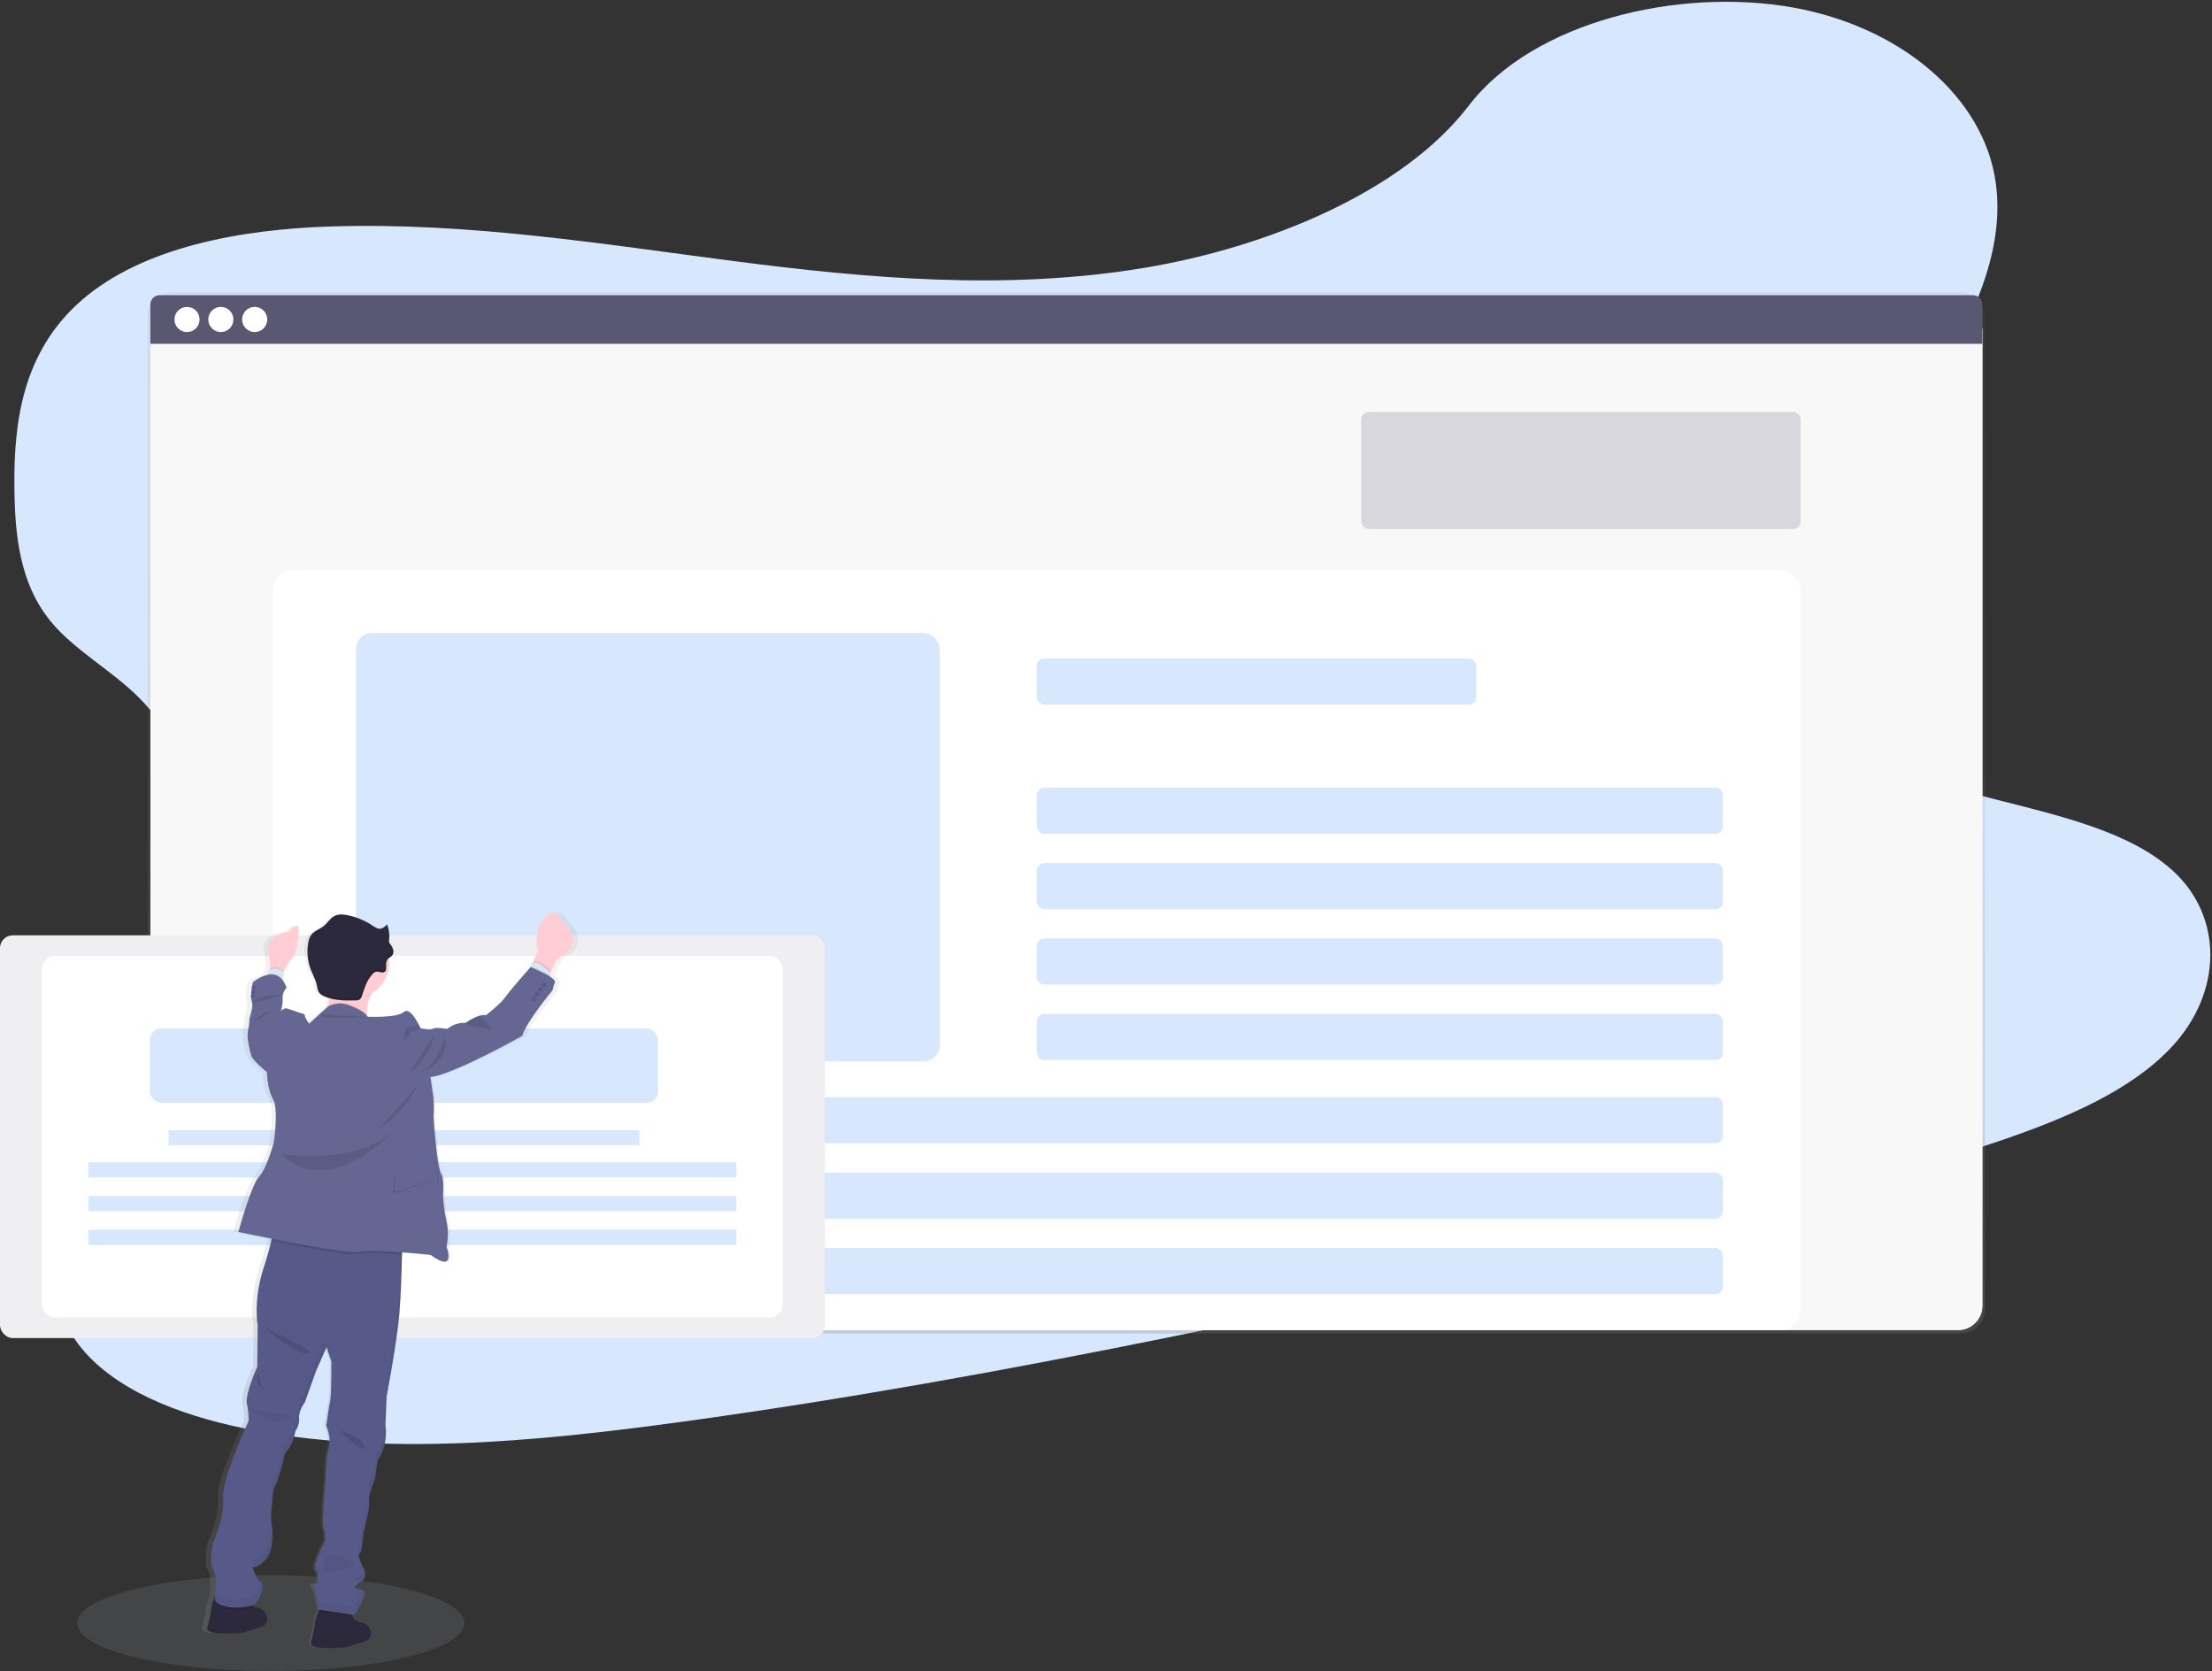 <?xml version="1.0" encoding="UTF-8"?>
<svg width="1144px" height="864px" viewBox="0 0 1144 864" version="1.1" xmlns="http://www.w3.org/2000/svg" xmlns:xlink="http://www.w3.org/1999/xlink">
    <rect x="0" y="0" width="1144" height="864" fill="#333333" stroke="none"/>
    <!-- Generator: Sketch 51 (57462) - http://www.bohemiancoding.com/sketch -->
    <title>Group 2</title>
    <desc>Created with Sketch.</desc>
    <defs>
        <linearGradient x1="50.001%" y1="100%" x2="50.001%" y2="0%" id="linearGradient-1">
            <stop stop-color="#808080" stop-opacity="0.25" offset="0%"></stop>
            <stop stop-color="#808080" stop-opacity="0.12" offset="54%"></stop>
            <stop stop-color="#808080" stop-opacity="0.1" offset="100%"></stop>
        </linearGradient>
        <linearGradient x1="45.261%" y1="100.101%" x2="53.152%" y2="-1.051%" id="linearGradient-2">
            <stop stop-color="#808080" stop-opacity="0.25" offset="0%"></stop>
            <stop stop-color="#808080" stop-opacity="0.12" offset="54%"></stop>
            <stop stop-color="#808080" stop-opacity="0.1" offset="100%"></stop>
        </linearGradient>
    </defs>
    <g id="Page-1" stroke="none" stroke-width="1" fill="none" fill-rule="evenodd">
        <g id="Group-2" fill-rule="nonzero">
            <g id="bubble">
                <ellipse id="Oval" fill="#D7E7FD" opacity="0.1" cx="140.04" cy="839.19" rx="100.11" ry="24.73"></ellipse>
                <path d="M591.97,138.46 C520.57,150.37 449.06,143.96 380.22,135.08 C311.38,126.2 242.7,114.86 171.15,117.08 C125.15,118.52 73.98,127.56 42.15,155.3 C11.53,181.99 7.15,218.48 7.44,251.48 C7.66,276.3 9.99,302.01 26.8,321.97 C38.47,335.82 56.31,345.88 69.8,358.69 C116.8,403.27 103.47,472.33 73.71,530.81 C59.71,558.25 42.6,585.18 33.21,613.31 C23.82,641.44 22.89,671.74 40.57,695.03 C58.11,718.12 91.66,731.42 126.57,738.55 C197.46,753.02 276.14,745.55 352.24,735.16 C520.68,712.05 687.24,674.67 853.32,637.36 C914.79,623.56 976.53,609.68 1035.67,589.36 C1068.51,578.1 1101.92,563.93 1122.95,541.52 C1149.64,513.07 1149.88,473.8 1123.51,449.98 C1079.27,409.98 980.3,417.5 945.91,371.98 C926.97,346.98 934.68,313.36 949.15,283.81 C980.15,220.41 1040.9,158.16 1032.15,94.45 C1026.15,50.69 983.77,14.05 927.47,3.92 C868.47,-6.69 793.06,11.03 759.69,54.54 C725.33,99.46 655.01,127.96 591.97,138.46 Z" id="Shape" fill="#D7E7FD"></path>
                <rect id="Rectangle-path" fill="url(#linearGradient-1)" x="76.29" y="151.11" width="950.33" height="538.33" rx="12.49"></rect>
                <rect id="Rectangle-path" fill="#FFFFFF" x="77.8" y="158.68" width="947.42" height="528.97" rx="12.49"></rect>
                <rect id="Rectangle-path" fill="#FFFFFF" x="77.8" y="158.68" width="947.42" height="528.97" rx="12.49"></rect>
                <rect id="Rectangle-path" fill="#5A5773" opacity="0.04" x="77.8" y="158.68" width="947.42" height="528.97" rx="12.49"></rect>
                <path d="M1020.41,152.61 L82.57,152.61 C79.914,152.61 77.76,154.764 77.76,157.42 L77.76,177.76 L1025.18,177.76 L1025.18,157.46 C1025.191,156.184 1024.694,154.957 1023.8,154.047 C1022.905,153.137 1021.686,152.621 1020.41,152.61 Z" id="Shape" fill="#5A5773"></path>
                <g id="83eb5f8b-b68b-4721-b047-6100bc74156f" transform="translate(90, 158)" fill="#FFFFFF">
                    <circle id="Oval" cx="6.72" cy="7.18" r="6.5"></circle>
                    <circle id="Oval" cx="24.22" cy="7.18" r="6.5"></circle>
                    <circle id="Oval" cx="41.72" cy="7.18" r="6.5"></circle>
                </g>
                <rect id="Rectangle-path" fill="#FFFFFF" x="141.22" y="294.86" width="790" height="392.78" rx="10.19"></rect>
                <rect id="Rectangle-path" fill="#5A5773" opacity="0.2" x="704" y="213" width="227.24" height="60.53" rx="3.86"></rect>
                <rect id="Rectangle-path" fill="#D7E7FD" x="536.22" y="340.45" width="227.24" height="23.85" rx="3.86"></rect>
                <rect id="Rectangle-path" fill="#D7E7FD" x="536.22" y="407.23" width="354.83" height="23.85" rx="3.86"></rect>
                <rect id="Rectangle-path" fill="#D7E7FD" x="536.22" y="446.23" width="354.83" height="23.85" rx="3.86"></rect>
                <rect id="Rectangle-path" fill="#D7E7FD" x="536.22" y="485.23" width="354.83" height="23.85" rx="3.86"></rect>
                <rect id="Rectangle-path" fill="#D7E7FD" x="536.22" y="524.23" width="354.83" height="23.85" rx="3.86"></rect>
                <rect id="Rectangle-path" fill="#D7E7FD" x="184.05" y="567.23" width="707" height="23.85" rx="3.86"></rect>
                <rect id="Rectangle-path" fill="#D7E7FD" x="184.05" y="606.23" width="707" height="23.85" rx="3.86"></rect>
                <rect id="Rectangle-path" fill="#D7E7FD" x="184.05" y="645.23" width="707" height="23.85" rx="3.86"></rect>
                <rect id="Rectangle-path" fill="#D7E7FD" x="184.05" y="327.22" width="302" height="221.54" rx="8.5"></rect>
                <rect id="Rectangle-path" fill="#FFFFFF" x="0" y="483.59" width="426.61" height="208.22" rx="6.61"></rect>
                <rect id="Rectangle-path" fill="#5A5773" opacity="0.1" x="0" y="483.59" width="426.61" height="208.22" rx="6.61"></rect>
                <rect id="Rectangle-path" fill="#FFFFFF" x="21.76" y="494.21" width="383.08" height="186.98" rx="6.61"></rect>
                <rect id="Rectangle-path" fill="#D7E7FD" x="77.51" y="531.72" width="262.81" height="38.52" rx="6.03"></rect>
                <rect id="Rectangle-path" fill="#D7E7FD" x="87.15" y="584.32" width="243.53" height="7.86"></rect>
                <rect id="Rectangle-path" fill="#D7E7FD" x="45.75" y="600.91" width="335.1" height="7.86"></rect>
                <rect id="Rectangle-path" fill="#D7E7FD" x="45.75" y="618.37" width="335.1" height="7.86"></rect>
                <rect id="Rectangle-path" fill="#D7E7FD" x="45.75" y="635.83" width="335.1" height="7.86"></rect>
                <path d="M104.27,841.64 C105.46,837.3 106.27,833.48 106.27,833.48 C106.292,830.579 107.056,827.732 108.49,825.21 L108.49,824.01 L108.83,815.2 C108.301,813.578 107.632,812.006 106.83,810.5 C105.35,807.67 107.33,797.58 107.33,797.58 C107.33,797.58 113.76,783.51 112.68,774.38 C111.6,765.25 126.3,734.55 126.3,734.55 C126.339,731.525 126.031,728.505 125.38,725.55 C125.262,724.934 125.228,724.305 125.28,723.68 C125.275,723.603 125.275,723.527 125.28,723.45 L125.28,723.52 C125.71,717.52 130.87,706.52 130.87,706.52 L131.06,685.12 C131.06,685.12 128.52,672.4 134.06,655.67 C136.01,649.83 137.29,645.15 138.13,641.53 C138.23,641.12 138.32,640.73 138.4,640.35 C128.32,638.41 120.62,636.83 120.62,636.83 C120.62,636.83 127.45,612.45 131.62,608.3 C135.79,604.15 139.45,590.73 139.45,590.73 C139.45,590.73 142.19,573.43 139.05,568.23 C135.91,563.03 135.77,554.23 135.77,554.23 C135.77,554.23 128.35,548.4 127.49,545.91 C126.63,543.42 125.26,537.81 125.37,534.91 C125.48,532.01 126.54,529.41 126.28,527.86 C126.02,526.31 128.79,520.57 127.62,517.75 C127.329,516.884 127.194,515.973 127.22,515.06 C127.22,515.06 127.22,515.06 127.22,514.98 C127.303,512.558 127.621,510.15 128.17,507.79 C130.443,506.013 133.068,504.738 135.87,504.05 L136.06,503.39 L136.56,501.68 C136.806,501.527 137.06,501.387 137.32,501.26 L137.37,500.63 L137.53,498.14 L136.57,492.46 C134.57,482.6 147.69,481.65 147.69,481.65 C148.535,480.182 149.891,479.079 151.5,478.55 C154.16,477.73 151.38,493.26 150.11,494.21 C149.11,494.92 146.11,499.71 144.66,502.06 L144.42,502.45 C144.631,502.651 144.824,502.868 145,503.1 L144.37,506.47 L144.27,506.98 C145.095,508.087 145.753,509.31 146.22,510.61 C146.22,510.61 143.73,513.13 144.1,516.07 C144.208,518.357 143.868,520.643 143.1,522.8 C143.24,522.65 144.99,520.9 146.65,521.4 C148.31,521.9 152.93,523.49 152.93,523.49 C152.93,523.49 156.4,524.24 156.05,525 C155.7,525.76 158.28,529.24 158.28,529.24 L168.01,520.71 C168.12,520.44 168.22,520.18 168.32,519.91 C168.768,518.652 169.103,517.357 169.32,516.04 C168.294,515.76 167.291,515.402 166.32,514.97 C165.345,514.595 164.474,513.991 163.78,513.21 C162.88,512.05 162.78,510.51 162.43,509.1 C161.79,506.34 160.29,503.84 159.24,501.19 C157.479,496.744 157.014,491.889 157.9,487.19 C158.114,485.75 158.662,484.38 159.5,483.19 C161.12,481.14 163.93,480.39 166.02,478.79 C168.11,477.19 169.51,474.66 171.91,473.49 C174.09,472.43 176.68,472.67 179.07,473.15 C183.711,474.097 188.136,475.897 192.12,478.46 C193.46,479.33 194.93,480.33 196.52,480.1 C197.84,479.749 199.002,478.963 199.82,477.87 C199.816,477.823 199.816,477.777 199.82,477.73 L199.93,477.62 C200.838,479.865 201.241,482.282 201.11,484.7 C201.11,485.07 201.11,485.45 201.03,485.82 C201.03,485.95 201.03,486.08 201.03,486.21 C201.02,486.32 201.02,486.43 201.03,486.54 C201.025,486.705 201.046,486.871 201.09,487.03 C201.266,487.523 201.549,487.971 201.92,488.34 C202.192,488.674 202.433,489.032 202.64,489.41 C202.64,489.28 202.57,489.15 202.53,489.02 C203.096,489.918 203.395,490.959 203.39,492.02 C203.413,492.794 203.129,493.545 202.6,494.11 C202.117,494.558 201.587,494.954 201.02,495.29 C202.057,502.728 198.355,510.025 191.74,513.58 C191.62,513.84 191.5,514.11 191.39,514.38 C189.902,517.558 189.182,521.042 189.29,524.55 C189.29,524.8 189.29,525.05 189.37,525.3 C189.45,525.55 189.6,525.57 189.7,525.71 C189.7,525.71 205.2,526.46 208.98,523.29 C212.76,520.12 217.88,531.72 217.88,531.72 C217.88,531.72 223.4,533.01 224.55,531.98 C225.7,530.95 232.19,532.12 232.19,532.12 C234.94,529.852 238.452,528.718 242.01,528.95 C244.246,527.384 246.694,526.145 249.28,525.27 L249.46,525.21 C250.591,524.842 251.792,524.736 252.97,524.9 C252.97,524.9 260.84,518.9 263.19,515.59 C265.54,512.28 276.57,500.15 276.57,500.09 L276.64,499.49 L276.83,497.67 C277.14,497.734 277.454,497.774 277.77,497.79 L278.01,497.16 C278.686,495.402 279.505,493.703 280.46,492.08 C280.46,492.08 280.55,489.77 279.9,489.17 C279.25,488.57 280.53,480.17 280.53,480.17 C280.53,480.17 288.02,464.37 293.71,476.6 C293.71,476.6 305.05,484.81 294.93,493.47 C294.93,493.47 290.93,495.21 290.36,496.68 C289.96,497.68 288.53,500.3 287.57,502.07 L287.14,502.86 L287.25,502.96 L287.05,504.46 L286.97,505.05 C288.76,506.16 289.97,507.24 289.64,508.05 C289.044,509.361 288.618,510.742 288.37,512.16 C288.37,512.16 274.23,528.46 272.21,535.65 C272.21,535.65 235.15,555.79 223.21,556.87 L224.86,567.71 C225.056,570.636 225.102,573.57 225,576.5 C224.75,578.8 225.94,589.31 225.94,589.31 C225.94,589.31 227.41,604.77 229.08,606.99 C230.75,609.21 230.08,618.43 230.08,618.43 C230.331,622.862 230.96,627.265 231.96,631.59 C233.48,637.5 231.96,644.68 231.96,644.68 C231.96,644.68 237.47,658.75 223.37,648.81 C223.37,648.81 216.29,648.1 208.13,647.51 C208.13,647.77 208.13,648.05 208.13,648.32 C208.13,649.38 208.08,650.52 208.05,651.72 C207.85,659.65 207.48,670.57 206.8,678.82 C205.6,693.41 200.04,722.15 200.04,722.15 L199.48,736.67 C199.718,738.046 199.805,739.445 199.74,740.84 C199.646,745.964 198.095,750.955 195.27,755.23 L193.78,764.88 C193.78,764.88 190.93,771.16 190.73,774.97 C190.725,775.282 190.751,775.594 190.81,775.9 C190.883,776.393 190.907,776.892 190.88,777.39 C190.88,781.79 187.8,792.21 187.8,792.21 C187.8,792.21 187.23,802.82 185.62,803.37 C184.24,803.85 187.2,809.56 188.08,811.2 C188.113,811.102 188.136,811.002 188.15,810.9 L188.34,811.22 C188.634,812.092 188.766,813.01 188.73,813.93 C188.852,815.416 188.109,816.84 186.82,817.59 C183.73,819.32 182.05,820.79 184.59,821.51 C185.528,821.693 186.456,821.923 187.37,822.2 L187.52,821.85 C188.259,822.169 188.675,822.96 188.52,823.75 C188.451,825.007 188.076,826.229 187.43,827.31 C186.198,830.039 184.655,832.616 182.83,834.99 L181.61,834.81 C181.775,835.279 181.997,835.725 182.27,836.14 C182.708,836.828 183.304,837.401 184.01,837.81 C184.659,838.229 185.387,838.508 186.15,838.63 C187.892,838.759 189.499,839.62 190.57,841 C192.07,843.11 192.96,845.94 189.73,848.27 L178.22,851.75 C178.22,851.75 158.58,853.54 159.78,849.2 C160.98,844.86 161.78,841.04 161.78,841.04 C161.801,838.356 162.445,835.713 163.66,833.32 C163.882,832.931 164.129,832.557 164.4,832.2 L163.71,832.1 C163.71,832.1 162.57,822.35 160.69,820.46 C160.27,820.01 160.18,819.68 160.29,819.46 C160.12,818.93 160.62,818.64 161.29,818.46 C161.29,818.58 161.38,818.71 161.42,818.84 C162.047,818.734 162.684,818.691 163.32,818.71 C163.32,818.71 164.15,813.66 162.16,811.71 C161.835,811.275 161.711,810.722 161.82,810.19 C161.824,809.493 161.922,808.801 162.11,808.13 C162.13,808.172 162.153,808.212 162.18,808.25 C163.4,803.69 167.18,796.51 167.18,796.51 C167.18,796.51 167.51,791.9 166.31,790 C165.11,788.1 167.44,764.94 167.44,764.94 C167.44,764.94 167.39,753.7 169.02,748.53 C170.65,743.36 167.71,737.08 167.71,737.08 C167.71,737.08 167.71,736.96 167.76,736.75 C167.763,736.72 167.763,736.69 167.76,736.66 C167.76,736.66 167.86,735.97 168.02,734.9 L168.02,735.01 C168.46,732.01 169.27,726.7 169.81,724.22 C170.58,720.71 170.44,703.76 170.44,703.76 L167.85,696.46 L162.28,708.72 L156.28,725.12 C156.28,725.12 153.47,728.52 153.28,732.12 C153.28,732.3 153.28,732.47 153.28,732.65 C153.305,733.02 153.305,733.39 153.28,733.76 C153.288,735.86 152.63,737.908 151.4,739.61 C151.4,739.61 149.67,747.4 147.4,749.31 C145.13,751.22 144.95,755.07 144.95,755.07 C144.95,755.07 141.81,766.35 140.46,768.3 C139.33,769.94 139.09,774.57 139.05,775.99 C139.05,776.25 139.05,776.4 139.05,776.4 C139.05,776.4 138.52,780.46 138.4,783.88 C138.4,784.3 138.4,784.71 138.4,785.09 C138.395,785.064 138.395,785.036 138.4,785.01 C138.362,785.939 138.436,786.869 138.62,787.78 C138.62,787.78 138.62,787.89 138.62,787.95 L138.62,787.37 C139.095,789.712 139.28,792.103 139.17,794.49 C139.08,798.58 138.27,803.4 135.68,806.15 C131.2,810.91 128.53,810.15 128.53,810.15 C128.53,810.15 130.36,816.38 132.85,817.71 C132.946,817.761 133.036,817.821 133.12,817.89 C133.12,817.77 133.12,817.65 133.19,817.54 C133.725,818.187 133.964,819.028 133.85,819.86 C133.93,822.57 132.05,826.86 130.35,828.86 C129.731,829.432 128.978,829.837 128.16,830.04 C128.284,830.135 128.415,830.222 128.55,830.3 C128.827,830.464 129.115,830.611 129.41,830.74 C129.813,830.937 130.245,831.068 130.69,831.13 C132.436,831.247 134.046,832.111 135.11,833.5 C136.61,835.6 137.5,838.43 134.27,840.76 L122.76,844.24 C122.76,844.24 103.06,845.98 104.27,841.64 Z" id="Shape" fill="url(#linearGradient-2)"></path>
                <path d="M178.62,851.77 L189.77,848.28 C192.9,845.94 192.04,843.11 190.59,841 C189.577,839.632 188.018,838.774 186.32,838.65 C185.575,838.527 184.865,838.244 184.24,837.82 C183.559,837.408 182.987,836.838 182.57,836.16 C181.819,834.854 181.441,833.366 181.48,831.86 C181.48,831.86 169.54,827.86 166.1,831.27 C165.492,831.889 164.977,832.593 164.57,833.36 C163.39,835.764 162.761,838.402 162.73,841.08 C162.73,841.08 161.97,844.89 160.8,849.24 C159.63,853.59 178.62,851.77 178.62,851.77 Z" id="Shape" fill="#2D293D"></path>
                <path d="M125.01,844.28 L136.16,840.79 C139.29,838.45 138.43,835.62 136.98,833.52 C135.967,832.145 134.403,831.283 132.7,831.16 C132.268,831.103 131.849,830.974 131.46,830.78 C131.175,830.647 130.897,830.496 130.63,830.33 C127.63,828.52 127.86,824.33 127.86,824.33 C127.86,824.33 115.92,820.33 112.48,823.74 C112.019,824.2 111.609,824.71 111.26,825.26 C109.862,827.801 109.12,830.65 109.1,833.55 C109.1,833.55 108.33,837.37 107.17,841.71 C106.01,846.05 125.01,844.28 125.01,844.28 Z" id="Shape" fill="#2D293D"></path>
                <path d="M166.09,831.27 C165.485,831.89 164.973,832.594 164.57,833.36 L182.57,836.15 C181.819,834.844 181.441,833.356 181.48,831.85 C181.48,831.85 169.57,827.86 166.09,831.27 Z" id="Shape" fill="#000000" opacity="0.1"></path>
                <path d="M111.26,825.3 L111.13,828.69 C113.77,833.44 127.42,832.95 131.46,830.78 C131.175,830.647 130.897,830.496 130.63,830.33 C127.63,828.52 127.86,824.33 127.86,824.33 C127.86,824.33 115.92,820.33 112.48,823.74 C112.016,824.213 111.607,824.736 111.26,825.3 Z" id="Shape" fill="#000000" opacity="0.1"></path>
                <path d="M109.67,810.62 C110.465,812.129 111.133,813.701 111.67,815.32 L111.18,827.46 C114.06,832.66 130.12,831.58 132.38,828.9 C134.64,826.22 137.22,819.07 134.81,817.75 C132.4,816.43 130.63,810.19 130.63,810.19 C130.63,810.19 133.22,810.91 137.57,806.19 C141.92,801.47 141.1,790.46 140.42,787.82 C139.74,785.18 140.87,776.44 140.87,776.44 C140.87,776.44 140.95,770.28 142.26,768.33 C143.57,766.38 146.62,755.1 146.62,755.1 C146.62,755.1 146.76,751.25 148.99,749.34 C151.22,747.43 152.91,739.63 152.91,739.63 C154.248,737.72 154.88,735.405 154.7,733.08 C154.39,729.22 157.62,725.18 157.62,725.18 L163.49,708.78 L168.89,696.51 L171.38,703.84 C171.38,703.84 171.5,720.79 170.75,724.3 C170,727.81 168.75,737.16 168.75,737.16 C168.75,737.16 171.59,743.43 170.01,748.61 C168.43,753.79 168.45,765.02 168.45,765.02 C168.45,765.02 166.17,788.19 167.33,790.08 C168.49,791.97 168.16,796.58 168.16,796.58 C168.16,796.58 161.34,809.87 163.26,811.8 C165.18,813.73 164.38,818.8 164.38,818.8 C164.38,818.8 160.08,818.63 161.85,820.55 C163.62,822.47 164.57,832.14 164.57,832.14 L183.08,835.01 C184.854,832.624 186.35,830.044 187.54,827.32 C190.22,821.73 187.28,822.23 184.83,821.52 C182.38,820.81 184,819.33 186.99,817.6 C189.98,815.87 188.45,811.65 188.45,811.65 C188.45,811.65 184.28,803.94 185.85,803.39 C187.42,802.84 187.97,792.23 187.97,792.23 C187.97,792.23 191.53,779.73 190.89,776.32 C190.25,772.91 193.8,764.88 193.8,764.88 L195.24,755.24 C198.746,749.873 200.198,743.422 199.33,737.07 L199.91,722.15 C199.91,722.15 205.35,693.46 206.57,678.82 C207.33,669.48 207.71,656.71 207.88,648.74 C207.98,644.26 208.02,641.3 208.02,641.3 L141.85,631.82 C141.62,635.135 141.088,638.422 140.26,641.64 C139.45,645.27 138.2,649.95 136.26,655.79 C130.84,672.52 133.26,685.24 133.26,685.24 L133.05,706.64 C133.05,706.64 126.65,720.72 127.7,725.69 C128.327,728.648 128.622,731.667 128.58,734.69 C128.58,734.69 114.34,765.37 115.38,774.46 C116.42,783.55 110.17,797.67 110.17,797.67 C110.17,797.67 108.24,807.79 109.67,810.62 Z" id="Shape" fill="#575988"></path>
                <path d="M150.74,731.96 L130.62,728.46 C130.62,728.46 141.63,740.62 150.74,731.96 Z" id="Shape" fill="#000000" opacity="0.05"></path>
                <path d="M134.3,708.85 C134.3,708.85 133.3,715.97 137.61,718.85 C137.57,718.83 129.82,717.3 134.3,708.85 Z" id="Shape" fill="#000000" opacity="0.1"></path>
                <path d="M136.42,686.13 C136.42,686.13 152.79,700.7 158.98,699.79 C165.17,698.88 136.42,686.13 136.42,686.13 Z" id="Shape" fill="#000000" opacity="0.1"></path>
                <path d="M175.57,739.46 C175.57,739.46 188.3,742.88 188.49,748.04 C188.68,753.2 175.57,739.46 175.57,739.46 Z" id="Shape" fill="#000000" opacity="0.1"></path>
                <path d="M170.26,803.46 C170.26,803.46 188.26,807.54 183.04,809.65 C177.82,811.76 169.27,813.28 169.27,813.28 C169.27,813.28 163.41,813.38 170.26,803.46 Z" id="Shape" fill="#000000" opacity="0.05"></path>
                <g id="Group" opacity="0.05" transform="translate(109, 640)" fill="#000000">
                    <path d="M77.57,173.46 C78.514,172.917 79.161,171.976 79.33,170.9 L79.5,171.23 C79.5,171.23 81.04,175.44 78.04,177.23 C77.7,177.42 77.38,177.62 77.04,177.81 C76.51,177.69 75.93,177.59 75.38,177.43 C72.94,176.68 74.57,175.2 77.57,173.46 Z" id="Shape"></path>
                    <path d="M54.23,171.34 C53.75,170.86 53.82,169.68 54.23,168.17 C54.919,169.564 55.216,171.12 55.09,172.67 C54.909,172.167 54.615,171.712 54.23,171.34 Z" id="Shape"></path>
                    <path d="M59.97,94.94 C60.567,96.788 60.903,98.709 60.97,100.65 C60.676,99.3 60.254,97.98 59.71,96.71 C59.71,96.71 59.82,96.02 59.97,94.94 Z" id="Shape"></path>
                    <path d="M18.74,85.27 C18.638,84.713 18.601,84.146 18.63,83.58 C18.82,84.74 18.94,85.81 19.01,86.75 C18.93,86.27 18.84,85.78 18.74,85.27 Z" id="Shape"></path>
                    <path d="M58.3,149.63 C57.999,148.513 57.891,147.353 57.98,146.2 C58.495,147.587 58.74,149.061 58.7,150.54 C58.603,150.222 58.469,149.917 58.3,149.63 Z" id="Shape"></path>
                    <path d="M53.38,178.46 C54.218,181.585 54.803,184.772 55.13,187.99 L73.64,190.86 C75.42,188.477 76.92,185.896 78.11,183.17 C78.35,182.68 78.53,182.24 78.69,181.84 C79.78,182.39 80.18,183.57 78.58,186.89 C77.389,189.611 75.893,192.187 74.12,194.57 L55.57,191.72 C55.57,191.72 54.57,181.98 52.78,180.07 C51.95,179.12 52.57,178.69 53.38,178.46 Z" id="Shape"></path>
                    <path d="M79.01,151.81 C79.01,151.81 78.45,162.42 76.89,162.97 C76.18,161.18 75.72,159.5 76.42,159.25 C77.98,158.69 78.55,148.09 78.55,148.09 C78.55,148.09 82.11,135.6 81.47,132.18 C80.83,128.76 84.37,120.75 84.37,120.75 L85.82,111.1 C89.326,105.733 90.778,99.282 89.91,92.93 L90.48,78.01 C90.48,78.01 95.9,49.27 97.08,34.68 C97.83,25.34 98.21,12.57 98.39,4.6 C98.39,3.16 98.45,1.88 98.47,0.8 L99,0.88 C99,0.88 99,3.88 98.86,8.31 C98.69,16.31 98.31,29.06 97.55,38.4 C96.37,52.98 90.96,81.73 90.96,81.73 L90.38,96.64 C91.248,102.99 89.8,109.441 86.3,114.81 L84.84,124.46 C84.84,124.46 81.29,132.46 81.93,135.9 C82.57,139.34 79.01,151.81 79.01,151.81 Z" id="Shape"></path>
                    <path d="M22.92,184.77 C24.511,182.641 25.611,180.185 26.14,177.58 C27.97,179.36 25.54,185.93 23.39,188.48 C21.24,191.03 5.07,192.24 2.19,187.05 L2.3,184.12 C6.3,188.4 20.78,187.31 22.92,184.77 Z" id="Shape"></path>
                    <path d="M0.21,166.46 C1.005,167.969 1.673,169.541 2.21,171.16 L2.12,173.31 C1.701,172.24 1.227,171.192 0.7,170.17 C0.259,168.944 0.082,167.639 0.18,166.34 L0.21,166.46 Z" id="Shape"></path>
                    <path d="M22.57,169.78 C22.029,168.575 21.568,167.336 21.19,166.07 C21.19,166.07 23.78,166.78 28.12,162.02 C31.28,158.55 31.71,151.8 31.45,147.36 C32.13,150.01 32.94,160.97 28.6,165.73 C25.74,168.85 23.65,169.62 22.57,169.78 Z" id="Shape"></path>
                    <path d="M31.88,135.98 C31.491,139.002 31.271,142.043 31.22,145.09 C31.16,144.605 31.074,144.125 30.96,143.65 C30.29,141 31.4,132.27 31.4,132.27 C31.4,132.27 31.49,126.11 32.79,124.16 C34.09,122.21 37.15,110.93 37.15,110.93 C37.15,110.93 37.3,107.09 39.53,105.17 C41.76,103.25 43.45,95.46 43.45,95.46 C44.783,93.548 45.415,91.234 45.24,88.91 C44.93,85.05 48.16,81.01 48.16,81.01 L54.03,64.61 L59.43,52.34 L61.92,59.68 C61.92,59.68 61.92,60.58 61.92,62.02 L59.92,56.02 L54.52,68.28 L48.65,84.69 C48.65,84.69 45.42,88.69 45.73,92.59 C45.91,94.915 45.278,97.23 43.94,99.14 C43.94,99.14 42.25,106.93 40.02,108.84 C37.79,110.75 37.65,114.6 37.65,114.6 C37.65,114.6 34.59,125.88 33.29,127.84 C31.99,129.8 31.88,135.98 31.88,135.98 Z" id="Shape"></path>
                </g>
                <path d="M138.85,492.56 L139.79,498.22 L139.63,500.72 L139.51,502.56 L145.9,503.47 L146.67,502.17 C148.09,499.82 151.03,495.03 151.96,494.31 C153.18,493.36 155.9,477.83 153.32,478.65 C151.747,479.192 150.429,480.296 149.62,481.75 C149.62,481.75 136.96,482.71 138.85,492.56 Z" id="Shape" fill="#FFCDD3"></path>
                <path d="M139.51,502.56 L145.9,503.47 L146.67,502.17 C144.971,500.095 142.05,499.494 139.67,500.73 L139.51,502.56 Z" id="Shape" fill="#000000" opacity="0.1"></path>
                <path d="M137.77,505.54 L146.16,507.83 L146.38,506.57 L146.99,503.2 C146.102,501.925 144.743,501.057 143.213,500.788 C141.683,500.52 140.109,500.873 138.84,501.77 L138.36,503.48 L137.77,505.54 Z" id="Shape" fill="#DCE6F2"></path>
                <path d="M275.31,498.46 L284.15,503.66 C284.15,503.66 284.52,502.95 285.04,501.98 C285.97,500.21 287.35,497.55 287.74,496.59 C288.33,495.12 292.17,493.37 292.17,493.37 C301.98,484.7 291.01,476.51 291.01,476.51 C285.51,464.28 278.25,480.09 278.25,480.09 C278.25,480.09 277,488.52 277.63,489.09 C278.26,489.66 278.17,492 278.17,492 C277.238,493.625 276.442,495.324 275.79,497.08 C275.48,497.91 275.31,498.46 275.31,498.46 Z" id="Shape" fill="#FFCDD3"></path>
                <path d="M275.31,498.46 L284.15,503.66 C284.15,503.66 284.52,502.95 285.04,501.98 C283.8,500.87 279.42,496.98 277.93,497.14 C277.218,497.211 276.502,497.211 275.79,497.14 C275.48,497.91 275.31,498.46 275.31,498.46 Z" id="Shape" fill="#000000" opacity="0.1"></path>
                <path d="M274.28,501.13 L284.28,506.52 L284.56,504.34 L284.76,502.84 C284.76,502.84 279.08,497.58 277.34,497.7 C276.453,497.789 275.557,497.752 274.68,497.59 L274.5,499.41 L274.28,501.13 Z" id="Shape" fill="#DCE6F2"></path>
                <path d="M162.02,530.8 C162.02,530.8 206.09,537.5 197.92,534.5 C192.23,532.4 190.08,528.65 189.76,524.57 C189.65,521.069 190.334,517.589 191.76,514.39 C192.918,511.64 194.348,509.014 196.03,506.55 C196.03,506.55 162.91,486.64 169.03,503.82 C169.976,506.419 170.519,509.147 170.64,511.91 C170.736,514.652 170.336,517.39 169.46,519.99 C168.023,524.21 165.448,527.951 162.02,530.8 Z" id="Shape" fill="#FFCDD3"></path>
                <path d="M169.07,503.82 C170.016,506.419 170.559,509.147 170.68,511.91 C173.76,514.7 177.26,514.66 181.75,514.83 C185.2,514.97 188.98,515.95 191.75,514.39 C192.908,511.64 194.338,509.014 196.02,506.55 C196.02,506.55 162.95,486.64 169.07,503.82 Z" id="Shape" fill="#000000" opacity="0.1"></path>
                <circle id="Oval" fill="#FFCDD3" cx="183.01" cy="497.73" r="18.31"></circle>
                <path d="M162.02,530.8 C162.02,530.8 206.09,537.5 197.92,534.5 C192.23,532.4 190.08,528.65 189.76,524.57 C187.65,522.1 183.29,520.21 180.48,519.18 C177.922,518.216 175.129,518.063 172.48,518.74 C171.424,519.006 170.413,519.427 169.48,519.99 C168.037,524.212 165.456,527.953 162.02,530.8 Z" id="Shape" fill="#000000" opacity="0.1"></path>
                <path d="M137.77,505.54 L146.16,507.83 L146.38,506.57 C144.629,503.959 141.431,502.724 138.38,503.48 L137.77,505.54 Z" id="Shape" fill="#000000" opacity="0.1"></path>
                <path d="M274.28,501.13 L284.28,506.52 L284.56,504.34 C281.319,502.466 277.943,500.835 274.46,499.46 L274.28,501.13 Z" id="Shape" fill="#000000" opacity="0.1"></path>
                <path d="M140.22,641.64 C157.22,645.01 181.52,649.47 185.43,648.44 C188.68,647.59 198.93,648.09 207.84,648.74 C207.94,644.26 207.98,641.3 207.98,641.3 L141.81,631.82 C141.58,635.135 141.048,638.422 140.22,641.64 Z" id="Shape" fill="#000000" opacity="0.1"></path>
                <path d="M123.29,636.96 C123.29,636.96 179.35,648.82 185.48,647.21 C191.61,645.6 222.63,648.79 222.63,648.79 C236.26,658.71 230.95,644.65 230.95,644.65 C230.95,644.65 232.46,637.47 230.95,631.56 C229.983,627.231 229.377,622.829 229.14,618.4 C229.14,618.4 229.81,609.18 228.2,606.97 C226.59,604.76 225.2,589.29 225.2,589.29 C225.2,589.29 224.07,578.78 224.31,576.48 C224.55,574.18 224.19,567.69 224.19,567.69 L222.6,556.85 C234.19,555.76 270.08,535.58 270.08,535.58 C272.08,528.42 285.77,512 285.77,512 C286.016,510.585 286.432,509.205 287.01,507.89 C288.01,505.47 274.38,500.02 274.38,500.02 C274.38,500.02 263.57,512.23 261.33,515.53 C259.09,518.83 251.42,524.85 251.42,524.85 C250.278,524.691 249.115,524.797 248.02,525.16 L247.84,525.16 C245.341,526.046 242.983,527.289 240.84,528.85 C237.376,528.634 233.963,529.77 231.32,532.02 C231.32,532.02 225.05,530.86 223.94,531.89 C222.83,532.92 217.48,531.64 217.48,531.64 C217.48,531.64 212.48,520.06 208.87,523.23 C205.26,526.4 190.2,525.67 190.2,525.67 C188.31,522.93 183.51,520.84 180.51,519.74 C177.953,518.771 175.158,518.618 172.51,519.3 C171.361,519.583 170.269,520.059 169.28,520.71 L159.84,529.27 C159.84,529.27 157.35,525.79 157.69,525.03 C158.03,524.27 154.69,523.53 154.69,523.53 C154.69,523.53 150.28,521.97 148.61,521.45 C146.94,520.93 145.31,522.69 145.17,522.85 C145.933,520.692 146.273,518.407 146.17,516.12 C145.82,513.18 148.22,510.65 148.22,510.65 C143.35,497.22 130.78,507.83 130.78,507.83 C130.78,507.83 129.11,515 130.24,517.83 C131.37,520.66 128.68,526.39 128.92,527.94 C129.16,529.49 128.15,532.07 128.04,534.99 C127.93,537.91 129.25,543.51 130.04,545.99 C130.83,548.47 138.04,554.31 138.04,554.31 C138.04,554.31 138.17,563.09 141.2,568.31 C144.23,573.53 141.57,590.81 141.57,590.81 C141.57,590.81 137.97,604.22 133.96,608.38 C129.95,612.54 123.29,636.96 123.29,636.96 Z" id="Shape" fill="#656691"></path>
                <path d="M209.45,538.94 C209.45,538.94 211.34,533.94 212.89,533.53 C214.444,533.025 215.961,532.414 217.43,531.7 L216.51,529.77 C216.51,529.77 210.67,531.14 209.69,532.77 C208.71,534.4 209.45,538.94 209.45,538.94 Z" id="Shape" fill="#000000" opacity="0.1"></path>
                <path d="M240.79,528.91 C241.04,530.46 254.67,532.37 254.67,532.37 L248.02,525.16 L247.85,525.16 C245.326,526.059 242.948,527.322 240.79,528.91 Z" id="Shape" fill="#000000" opacity="0.1"></path>
                <circle id="Oval" fill="#575988" cx="281.2" cy="509.32" r="1.23"></circle>
                <circle id="Oval" fill="#575988" cx="279.53" cy="511.72" r="1.23"></circle>
                <circle id="Oval" fill="#575988" cx="277.9" cy="513.93" r="1.23"></circle>
                <circle id="Oval" fill="#575988" cx="276.2" cy="516.33" r="1.23"></circle>
                <circle id="Oval" fill="#575988" cx="131.25" cy="510.62" r="1"></circle>
                <circle id="Oval" fill="#575988" cx="131.01" cy="512.88" r="1"></circle>
                <circle id="Oval" fill="#575988" cx="130.78" cy="515.14" r="1"></circle>
                <path d="M207.77,580.61 C207.92,580.44 171.57,622.88 145.63,596.55 C145.63,596.55 187.93,603.95 207.77,580.61 Z" id="Shape" fill="#000000" opacity="0.1"></path>
                <path d="M226.81,604.14 C226.81,604.14 206.04,603.91 203.64,609.79 L203.4,616 C204.576,616.709 206.033,616.766 207.26,616.15 C209.4,615.1 222.18,609.21 226.49,612.45 L226.81,604.14 Z" id="Shape" fill="#000000" opacity="0.1"></path>
                <path d="M226.42,604.12 C226.42,604.12 206.57,603.9 204.27,609.51 L204.04,615.43 C205.163,616.111 206.558,616.164 207.73,615.57 C209.73,614.57 222,608.96 226.12,612.04 L226.42,604.12 Z" id="Shape" fill="#656691"></path>
                <path d="M217.22,558.66 C214.908,563.481 212.032,568.009 208.65,572.15 C204.955,576.729 200.537,580.674 195.57,583.83 C195.57,583.83 216.76,561.46 217.22,558.66 Z" id="Shape" fill="#000000" opacity="0.1"></path>
                <path d="M224.93,534.82 C224.93,534.82 220.93,549.63 211.78,554.36 L224.93,534.82 Z" id="Shape" fill="#000000" opacity="0.1"></path>
                <path d="M230.18,536.53 C230.28,536.26 232.8,548.47 217.97,554.6 C217.97,554.6 224.24,552.73 230.18,536.53 Z" id="Shape" fill="#000000" opacity="0.1"></path>
                <path d="M139.99,523.03 C140.22,523.03 132.62,527.48 130.52,529.59 C130.57,529.59 135.62,522.55 139.99,523.03 Z" id="Shape" fill="#000000" opacity="0.1"></path>
                <path d="M187.32,514.51 C187.132,515.48 186.586,516.344 185.79,516.93 C185.243,517.17 184.646,517.276 184.05,517.24 C178.46,517.38 172.64,517.4 167.57,515.05 C166.621,514.673 165.78,514.069 165.12,513.29 C164.24,512.13 164.12,510.6 163.81,509.18 C163.19,506.42 161.74,503.93 160.73,501.28 C159.029,496.818 158.59,491.975 159.46,487.28 C159.66,485.845 160.191,484.476 161.01,483.28 C162.57,481.23 165.3,480.48 167.32,478.87 C169.34,477.26 170.7,474.74 173.04,473.56 C175.14,472.5 177.65,472.73 179.96,473.22 C184.495,474.17 188.805,475.98 192.66,478.55 C193.95,479.42 195.37,480.41 196.91,480.18 C198.23,479.814 199.382,479.001 200.17,477.88 C201.16,480.423 201.524,483.167 201.23,485.88 C201.16,486.277 201.16,486.683 201.23,487.08 C201.401,487.568 201.673,488.015 202.03,488.39 C203.34,490.04 204.11,492.6 202.69,494.16 C202.07,494.84 201.14,495.16 200.54,495.89 C199.46,497.13 199.73,498.99 199.69,500.64 C199.726,501.214 199.564,501.782 199.23,502.25 C198.599,502.784 197.737,502.954 196.95,502.7 C196.179,502.437 195.363,502.328 194.55,502.38 C193.682,502.63 192.925,503.165 192.4,503.9 C189.69,507.04 188.57,510.61 187.32,514.51 Z" id="Shape" fill="#2D293D"></path>
                <g id="Group" opacity="0.1" transform="translate(164, 477)" fill="#000000">
                    <path d="M0.57,34.85 C1.226,35.635 2.069,36.243 3.02,36.62 C8.09,38.97 13.91,38.94 19.5,38.81 C20.097,38.848 20.695,38.738 21.24,38.49 C22.038,37.91 22.585,37.049 22.77,36.08 C24,32.17 25.14,28.61 27.85,25.43 C28.373,24.691 29.131,24.152 30,23.9 C30.813,23.853 31.628,23.962 32.4,24.22 C33.186,24.481 34.052,24.31 34.68,23.77 C35.015,23.306 35.177,22.741 35.14,22.17 C35.14,20.52 34.91,18.66 35.99,17.41 C36.59,16.72 37.52,16.41 38.14,15.69 C38.96,14.651 39.148,13.248 38.63,12.03 C39.55,13.62 39.9,15.63 38.7,16.94 C38.08,17.62 37.16,17.94 36.55,18.67 C35.47,19.91 35.75,21.77 35.71,23.42 C35.748,23.995 35.581,24.565 35.24,25.03 C34.61,25.566 33.747,25.736 32.96,25.48 C32.192,25.217 31.38,25.108 30.57,25.16 C29.697,25.41 28.936,25.95 28.41,26.69 C25.71,29.86 24.57,33.43 23.33,37.33 C23.295,38.139 22.922,38.896 22.302,39.416 C21.683,39.937 20.873,40.174 20.07,40.07 C14.48,40.2 8.66,40.22 3.58,37.87 C2.632,37.492 1.791,36.888 1.13,36.11 C0.8,35.653 0.553,35.142 0.4,34.6 C0.45,34.688 0.507,34.771 0.57,34.85 Z" id="Shape"></path>
                    <path d="M37.19,9.56 C36.942,9.271 36.764,8.929 36.67,8.56 C36.6,8.163 36.6,7.757 36.67,7.36 C36.912,5.122 36.708,2.859 36.07,0.7 L36.17,0.59 C37.169,3.131 37.536,5.876 37.24,8.59 C37.194,8.911 37.178,9.236 37.19,9.56 Z" id="Shape"></path>
                </g>
                <path d="M190.15,525.73 C190.15,525.73 167.15,527.88 165.25,524.36" id="Shape" fill="#000000" opacity="0.1"></path>
                <path d="M146.08,514.56 C146.08,514.56 133.37,514.09 130.4,518.74" id="Shape" fill="#000000" opacity="0.1"></path>
            </g> 
        </g>
    </g>
</svg>